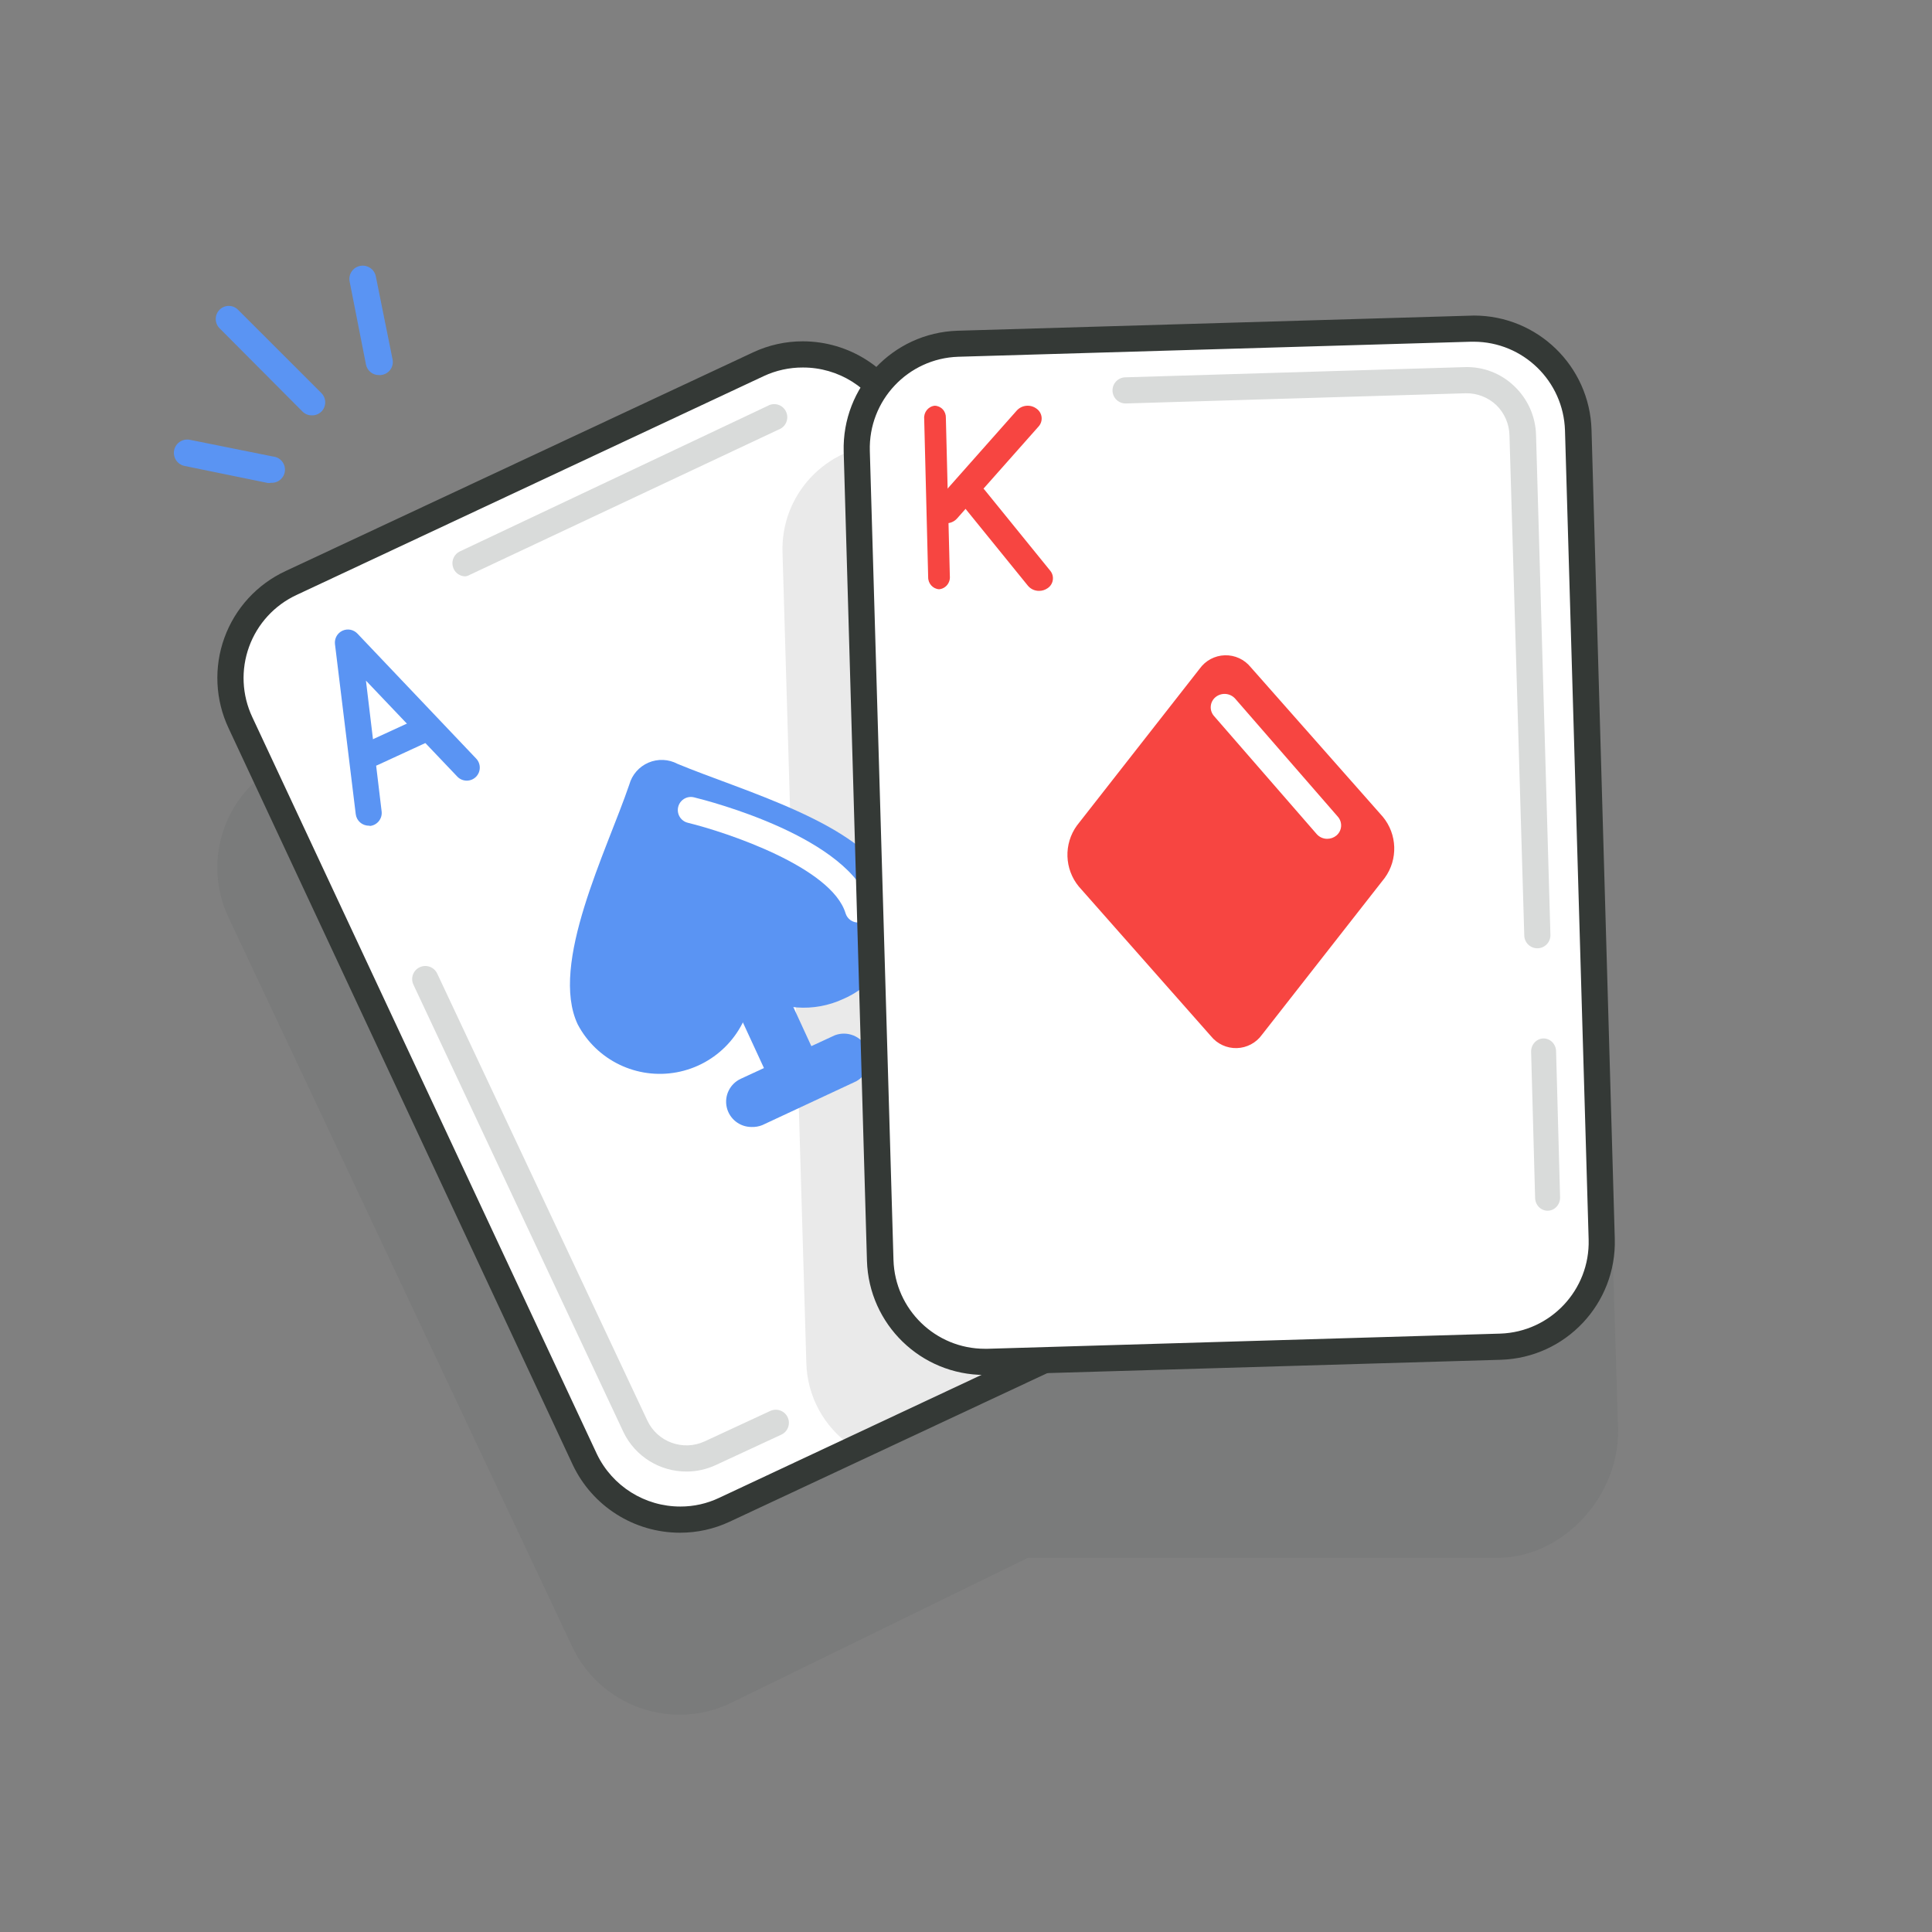 <?xml version="1.0" encoding="UTF-8"?>
<svg width="1200px" height="1200px" viewBox="0 0 1200 1200" version="1.1" xmlns="http://www.w3.org/2000/svg" xmlns:xlink="http://www.w3.org/1999/xlink">
    <rect x="0" y="0" width="1200" height="1200" fill="#808080" stroke="none"/>
    <!-- Generator: Sketch 54.1 (76490) - https://sketchapp.com -->
    <title>Group 29</title>
    <desc>Created with Sketch.</desc>
    <g id="Page-2" stroke="none" stroke-width="1" fill="none" fill-rule="evenodd">
        <g id="Artboard" transform="translate(-8254, -3307)">
            <g id="Group-29" transform="translate(8254, 3307)">
                <rect id="Rectangle-Copy-23" x="0" y="0" width="1200" height="1200"></rect>
                <g id="资源-159" transform="translate(108, 165)" fill-rule="nonzero">
                    <path d="M881.859,222.488 C880.251,183.234 848.015,152.184 808.678,152 L485.872,161.014 C467.256,161.555 449.547,169.164 436.353,182.29 C423.349,171.845 407.18,166.119 390.493,166.049 C379.843,166.025 369.319,168.354 359.676,172.87 L69.231,307.999 C51.666,316.08 38.054,330.826 31.414,348.967 C24.774,367.109 25.655,387.146 33.861,404.636 L247.547,858.016 C259.78,883.667 285.694,900.004 314.142,900 C324.818,900.025 335.369,897.696 345.04,893.178 L530.512,802.551 L823.802,802.551 C864.458,801.414 897.877,762.922 896.982,722.887 L881.859,222.488 Z" id="Path" fill="#6B6F6E" opacity="0.3"></path>
                    <path d="M662.869,549.152 C670.182,564.762 670.986,582.636 665.103,598.838 C659.221,615.04 647.135,628.241 631.508,635.535 L341.775,770.874 C326.154,778.181 308.266,778.984 292.052,773.106 C275.837,767.228 262.626,755.152 255.327,739.536 L42.131,283.832 C34.818,268.223 34.014,250.349 39.897,234.146 C45.779,217.944 57.865,204.743 73.492,197.449 L363.306,62.11 C395.817,46.948 434.473,60.975 449.673,93.448 L662.869,549.152 Z" id="Path" fill="#FFFFFF"></path>
                    <path d="M662.865,548.222 L458.446,111 L441.126,111 C405.226,112.062 376.98,142.025 378.028,177.933 L392.827,681.682 C393.415,702.256 403.775,721.317 420.717,733 L631.478,634.755 C647.118,627.449 659.213,614.224 665.1,597.994 C670.987,581.764 670.183,563.859 662.865,548.222 L662.865,548.222 Z" id="Path" fill="#EAEAEA"></path>
                    <path d="M444.115,382.502 C426.887,346.374 352.933,326.158 312.787,309.433 C307.2,306.472 300.571,306.2 294.759,308.692 C288.947,311.185 284.579,316.175 282.881,322.261 C268.821,363.586 233.064,433.894 250.861,471.322 C262.644,493.604 287.564,505.638 312.362,501.022 C337.16,496.407 356.069,476.213 359.028,451.188 C375.952,462.421 397.516,464.021 415.916,455.409 C429.418,449.576 440.01,438.57 445.313,424.861 C450.615,411.152 450.184,395.89 444.115,382.502 L444.115,382.502 Z" id="Path" fill="#5A94F3"></path>
                    <path d="M381.825,508.993 C375.502,509.024 369.737,505.346 367.05,499.567 L341.884,445.058 C339.082,439.709 339.426,433.236 342.78,428.221 C346.133,423.205 351.951,420.463 357.912,421.088 C363.873,421.712 369.009,425.602 371.271,431.206 L396.518,486.042 C398.327,490.018 398.486,494.558 396.962,498.653 C395.437,502.748 392.355,506.058 388.4,507.846 C386.306,508.666 384.07,509.056 381.825,508.993 L381.825,508.993 Z" id="Path" fill="#5A94F3"></path>
                    <path d="M358.817,534.99 C351.412,535.013 344.989,529.9 343.379,522.701 C341.769,515.502 345.405,508.156 352.119,505.046 L410.524,478.032 C418.293,475.092 427.023,478.631 430.523,486.14 C434.024,493.649 431.106,502.576 423.838,506.592 L365.433,533.85 C363.331,534.682 361.078,535.07 358.817,534.99 L358.817,534.99 Z" id="Path" fill="#5A94F3"></path>
                    <path d="M121.084,347.837 C116.951,347.867 113.453,344.788 112.958,340.682 L100.037,234.894 C99.711,231.477 101.564,228.223 104.669,226.762 C107.844,225.281 111.61,226.002 114.014,228.551 L187.637,306.042 C190.788,309.214 190.788,314.336 187.637,317.508 C184.467,320.66 179.349,320.66 176.179,317.508 L119.296,257.743 L129.047,339.056 C129.525,343.468 126.379,347.449 121.978,348 L121.084,347.837 Z" id="Path" fill="#5A94F3"></path>
                    <path d="M122.883,311 C119.174,310.943 115.99,308.389 115.189,304.828 C114.389,301.268 116.181,297.633 119.52,296.044 L150.669,281.718 C154.651,279.924 159.36,281.607 161.239,285.496 C163.118,289.431 161.397,294.117 157.396,295.965 L126.326,310.292 C125.241,310.759 124.068,311.001 122.883,311 Z" id="Path" fill="#5A94F3"></path>
                    <path d="M314.301,787 C285.828,786.974 259.916,770.545 247.736,744.795 L33.982,287.297 C25.68,269.674 24.743,249.466 31.379,231.15 C38.015,212.834 51.676,197.921 69.337,189.714 L359.815,53.831 C369.482,49.307 380.028,46.975 390.699,47 C419.19,47.041 445.107,63.505 457.264,89.286 L671.018,546.703 C679.32,564.326 680.257,584.534 673.621,602.85 C666.985,621.166 653.324,636.079 635.663,644.286 L345.185,780.169 C335.518,784.693 324.972,787.025 314.301,787 L314.301,787 Z M390.699,63.264 C382.275,63.225 373.947,65.058 366.317,68.631 L76.245,204.514 C62.507,210.887 51.874,222.477 46.703,236.718 C41.531,250.958 42.248,266.674 48.693,280.385 L262.772,738.209 C272.368,758.125 292.528,770.771 314.626,770.736 C322.917,770.75 331.107,768.917 338.602,765.369 L628.511,629.486 C642.235,623.098 652.849,611.501 658.005,597.262 C663.161,583.023 662.433,567.316 655.982,553.615 L442.472,95.791 C432.92,75.874 412.779,63.22 390.699,63.264 Z" id="Shape" fill="#343936"></path>
                    <path d="M180.982,193 C177.226,192.941 174.003,190.298 173.192,186.613 C172.381,182.927 174.196,179.165 177.576,177.521 L368.838,87.092 C371.504,85.545 374.811,85.649 377.376,87.359 C379.941,89.07 381.32,92.092 380.937,95.161 C380.553,98.231 378.473,100.817 375.567,101.837 L183.982,191.941 C183.061,192.489 182.041,192.849 180.982,193 L180.982,193 Z" id="Path" fill="#D9DBDA"></path>
                    <path d="M318.544,748.999 C301.839,749.089 286.571,739.61 279.304,724.636 L148.775,446.572 C146.861,442.513 148.614,437.678 152.691,435.772 C156.768,433.866 161.626,435.611 163.541,439.67 L294.07,717.327 C300.339,730.687 316.294,736.466 329.721,730.24 L370.511,711.318 C374.57,709.512 379.335,711.274 381.225,715.28 C383.114,719.286 381.434,724.061 377.445,726.017 L336.655,744.939 C330.99,747.597 324.807,748.983 318.544,748.999 Z" id="Path" fill="#D9DBDA"></path>
                    <path d="M425.276,407.993 C421.584,408.151 418.254,405.781 417.186,402.235 C408.53,373.691 343.484,351.959 319.213,346.039 C316.395,345.358 314.153,343.222 313.332,340.436 C312.511,337.649 313.236,334.635 315.233,332.529 C317.231,330.424 320.197,329.546 323.015,330.227 C332.885,332.659 420.099,355.121 432.639,397.532 C433.954,401.809 431.565,406.345 427.299,407.668 C426.641,407.862 425.962,407.971 425.276,407.993 Z" id="Path" fill="#FFFFFF"></path>
                    <path d="M887.972,606.757 C888.475,623.98 882.103,640.697 870.259,653.226 C858.416,665.755 842.071,673.068 824.826,673.557 L504.704,682.972 C468.822,684.018 438.881,655.823 437.819,619.987 L423.028,117.243 C421.98,81.406 450.212,51.503 486.094,50.443 L805.971,41.028 C823.23,40.525 839.98,46.9 852.527,58.747 C865.075,70.593 872.389,86.937 872.856,104.175 L887.972,606.757 Z" id="Path" fill="#FFFFFF"></path>
                    <path d="M750.898,342.318 C759.892,353.208 760.393,368.797 752.117,380.241 L675.835,477.69 C672.212,482.745 666.433,485.817 660.215,485.992 C653.996,486.167 648.054,483.426 644.152,478.583 L562.102,385.682 C553.108,374.792 552.607,359.203 560.883,347.759 L637.165,250.31 C640.788,245.255 646.567,242.183 652.785,242.008 C659.004,241.833 664.946,244.574 668.848,249.417 L750.898,342.318 Z" id="Path" fill="#F74541"></path>
                    <path d="M479.493,94.567 C479.579,92.619 478.893,90.717 477.588,89.293 C476.284,87.869 474.472,87.042 472.563,87 C468.573,87.428 465.661,91.055 466.032,95.137 L468.501,193.433 C468.407,197.401 471.394,200.739 475.272,201 L475.272,201 C477.233,200.835 479.048,199.872 480.306,198.326 C481.565,196.78 482.162,194.782 481.962,192.782 L479.493,94.567 Z" id="Path" fill="#F74541"></path>
                    <path d="M479.717,159.999 C477.753,160.023 475.833,159.422 474.234,158.284 C472.461,157.055 471.301,155.126 471.051,152.986 C470.8,150.846 471.483,148.702 472.925,147.098 L523.578,89.942 C526.753,86.51 532.01,86.017 535.77,88.799 C537.539,90.012 538.698,91.928 538.949,94.055 C539.2,96.182 538.518,98.314 537.079,99.904 L486.427,157.06 C484.722,158.962 482.274,160.034 479.717,159.999 L479.717,159.999 Z" id="Path" fill="#F74541"></path>
                    <path d="M537.464,201.998 C534.766,202.058 532.186,200.884 530.453,198.807 L489.692,148.567 C488.334,146.913 487.753,144.752 488.097,142.637 C488.44,140.522 489.675,138.658 491.485,137.521 C495.364,134.961 500.535,135.697 503.551,139.24 L544.312,189.479 C545.667,191.119 546.247,193.268 545.903,195.371 C545.559,197.473 544.325,199.323 542.519,200.443 C541.025,201.455 539.266,201.996 537.464,201.998 Z" id="Path" fill="#F74541"></path>
                    <path d="M503.538,689 C464.029,689.018 431.664,657.601 430.479,618.082 L416.03,115.565 C414.891,75.304 446.507,41.705 486.734,40.423 L807.462,31 C846.971,30.982 879.336,62.399 880.521,101.918 L894.97,604.435 C896.109,644.696 864.493,678.295 824.266,679.577 L503.538,689 Z M807.462,47.247 L805.676,47.247 L487.221,56.589 C455.929,57.605 431.354,83.76 432.265,115.078 L446.958,617.676 C447.923,648.381 473.083,672.768 503.781,672.753 L505.324,672.753 L823.86,663.33 C855.087,662.27 879.601,636.178 878.735,604.922 L864.042,102.324 C863.08,71.713 838.066,47.363 807.462,47.247 Z" id="Shape" fill="#343936"></path>
                    <path d="M853.241,587 C848.956,587 845.483,583.351 845.483,578.851 L843,488.149 C843,483.649 846.474,480 850.759,480 C855.044,480 858.517,483.649 858.517,488.149 L861,578.851 C861,583.351 857.526,587 853.241,587 Z" id="Path" fill="#D9DBDA"></path>
                    <path d="M846.061,105.184 C845.765,93.693 840.912,82.79 832.57,74.879 C824.396,66.975 813.381,62.699 802.014,63.016 L591.127,69.354 C586.638,69.354 583,72.991 583,77.479 C583,81.966 586.638,85.603 591.127,85.603 L591.127,85.603 L802.42,79.266 C809.484,79.138 816.315,81.794 821.437,86.66 C826.51,91.637 829.428,98.404 829.563,105.509 L838.747,415.875 C838.747,420.362 842.385,424 846.873,424 L846.873,424 C851.362,424 855,420.362 855,415.875 L846.061,105.184 Z" id="Path" fill="#D9DBDA"></path>
                    <path d="M716.374,356 C713.872,356.022 711.482,354.953 709.822,353.068 L646.073,279.766 C644.584,278.097 643.844,275.885 644.028,273.65 C644.211,271.415 645.302,269.355 647.044,267.956 C650.712,265.01 656.022,265.437 659.178,268.933 L722.927,342.235 C724.416,343.903 725.156,346.116 724.972,348.351 C724.789,350.586 723.698,352.646 721.956,354.045 C720.368,355.312 718.401,356.001 716.374,356 L716.374,356 Z" id="Path" fill="#FFFFFF"></path>
                    <path d="M85.652,92.995 C83.499,93.007 81.43,92.159 79.902,90.637 L28.396,38.913 C26.862,37.386 26,35.307 26,33.139 C26,30.971 26.862,28.892 28.396,27.365 C31.554,24.212 36.656,24.212 39.814,27.365 L91.645,79.17 C94.785,82.342 94.785,87.464 91.645,90.637 C90.058,92.22 87.888,93.074 85.652,92.995 Z" id="Path" fill="#5A94F3"></path>
                    <path d="M60.028,135 L58.405,135 L6.689,124.424 C3.788,123.857 1.41,121.783 0.449,118.983 C-0.511,116.182 0.092,113.081 2.032,110.847 C3.972,108.614 6.954,107.587 9.855,108.153 L61.652,118.567 C66.136,119.016 69.407,123.022 68.959,127.515 C68.511,132.009 64.512,135.287 60.028,134.837 L60.028,135 Z" id="Path" fill="#5A94F3"></path>
                    <path d="M127.469,67.975 C123.539,68.054 120.114,65.328 119.329,61.497 L109.155,9.831 C108.278,5.359 111.212,1.026 115.707,0.154 C120.202,-0.718 124.557,2.201 125.434,6.673 L135.852,58.339 C136.698,62.72 133.823,66.956 129.422,67.813 C128.786,67.982 128.124,68.037 127.469,67.975 Z" id="Path" fill="#5A94F3"></path>
                </g>
            </g>
        </g>
    </g>
</svg>